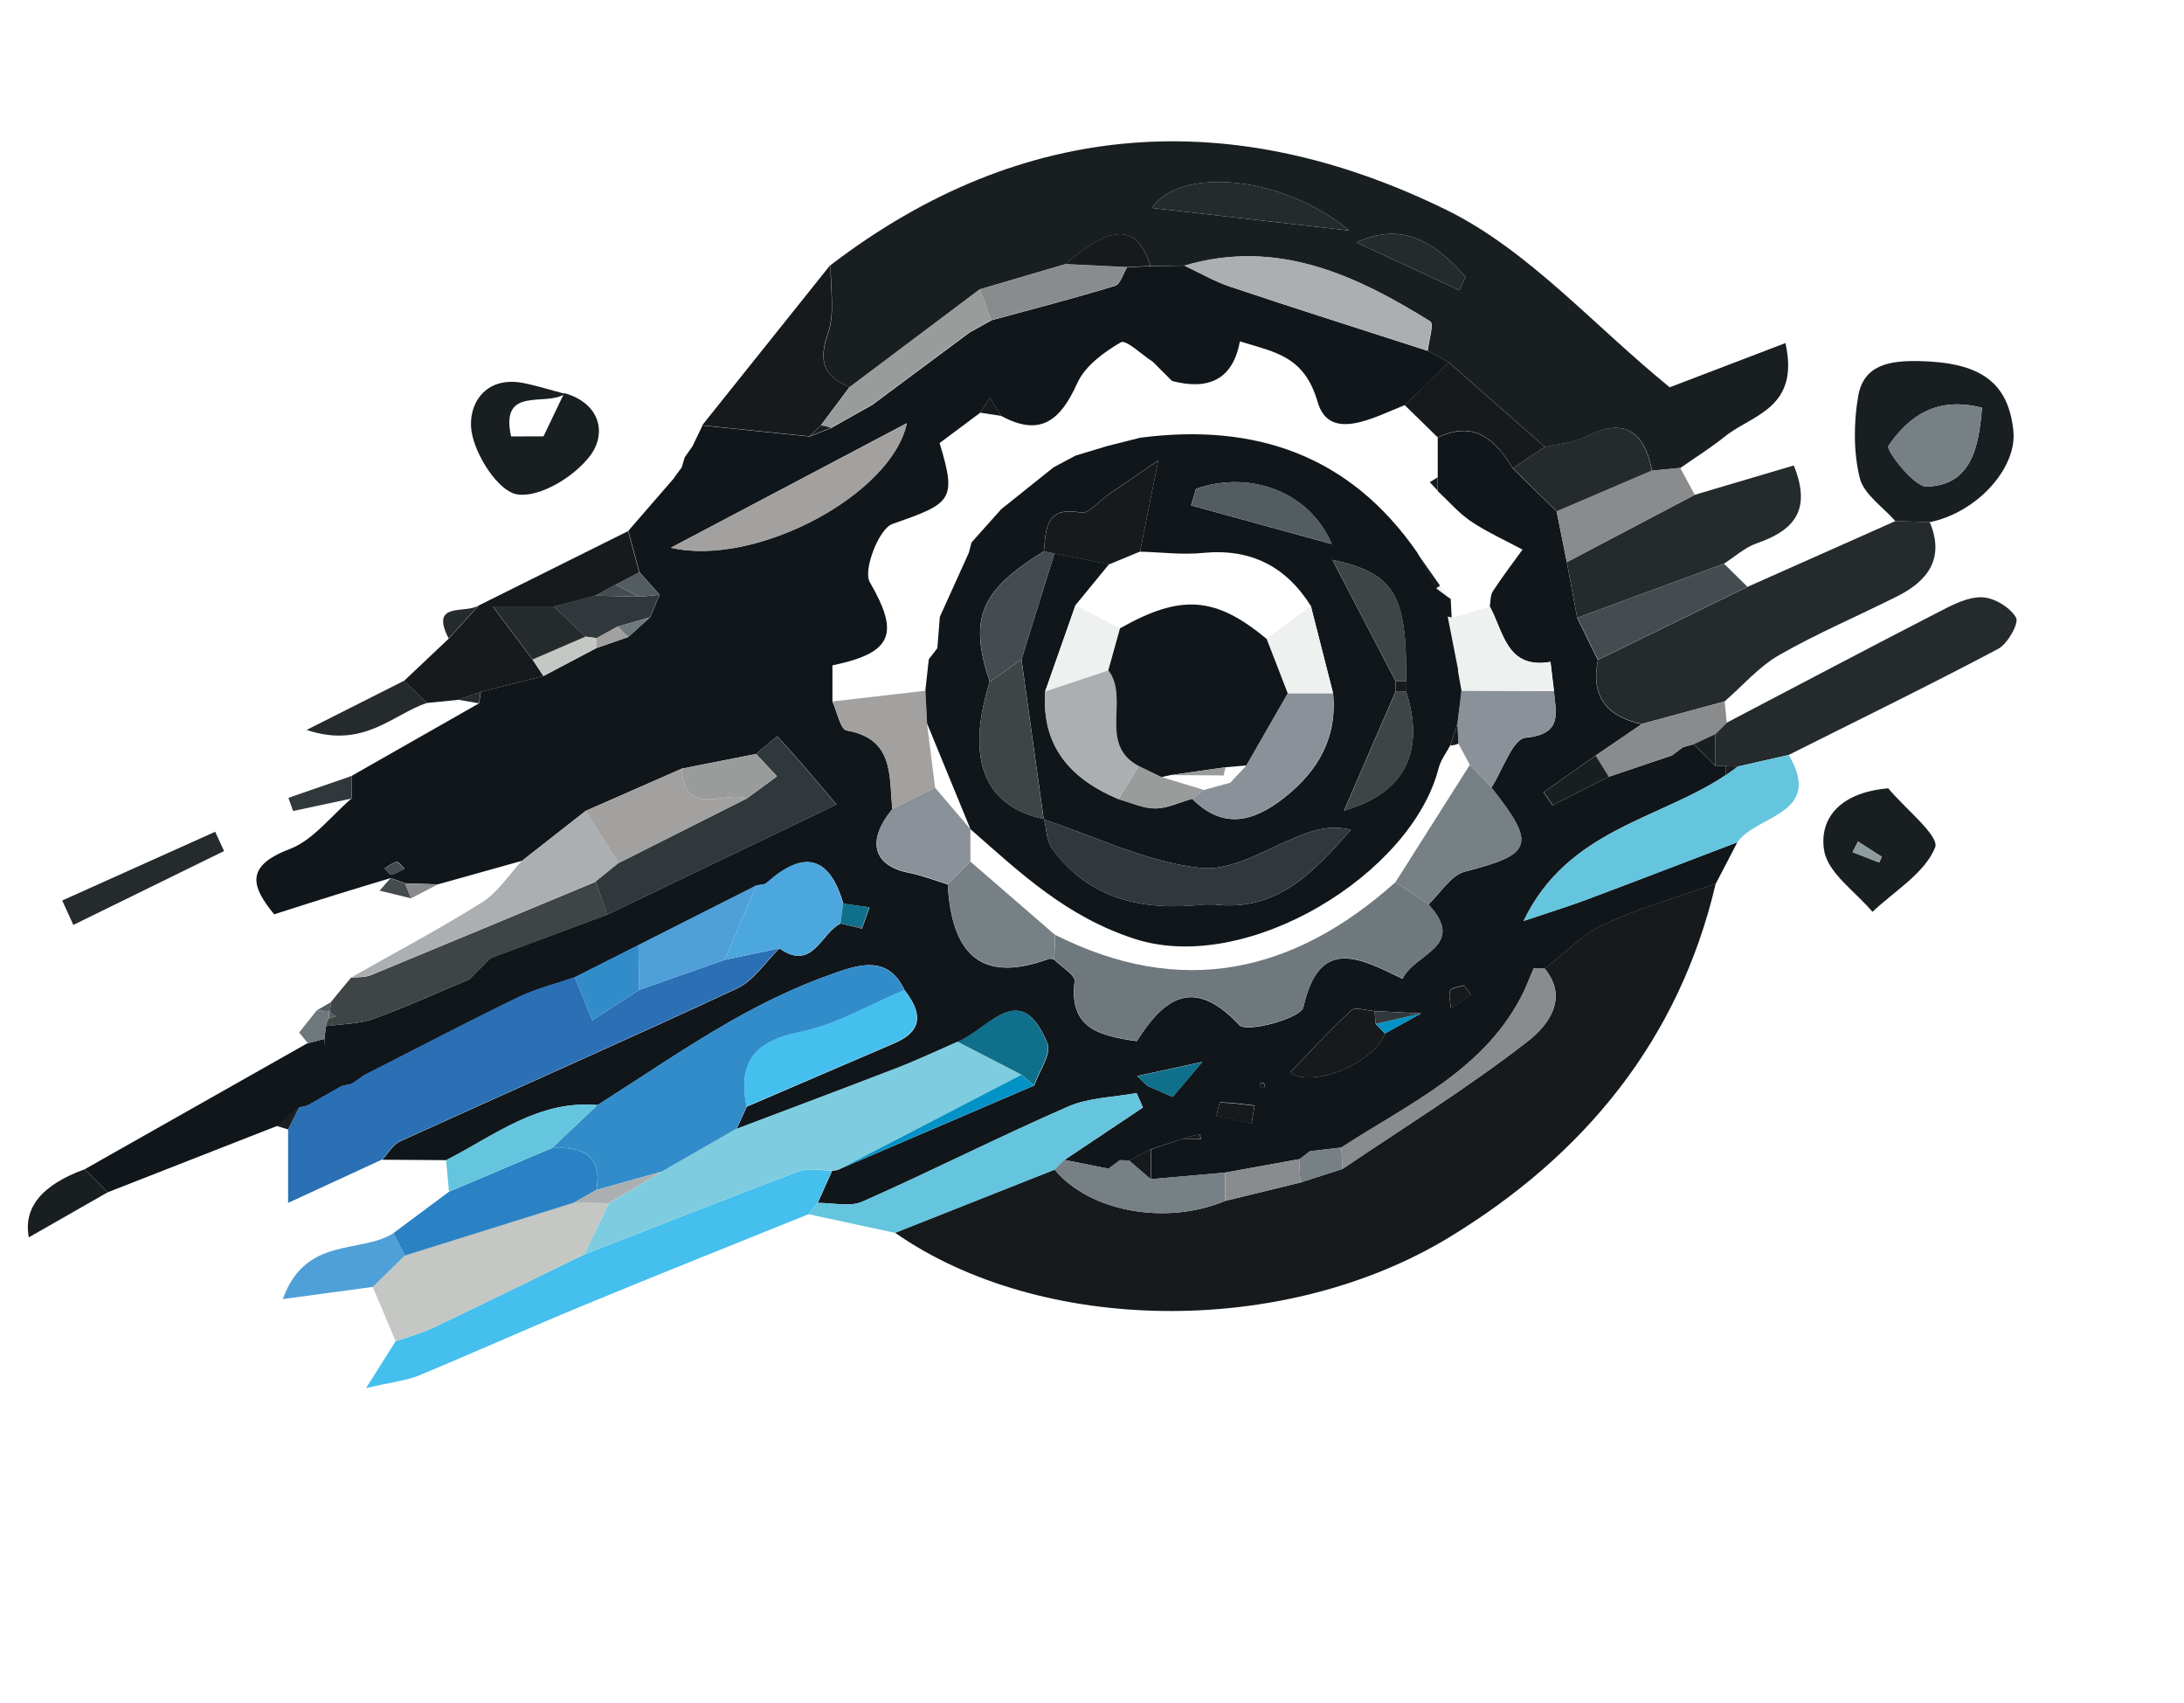 <?xml version="1.0" encoding="UTF-8"?>
<svg id="Capa_1" data-name="Capa 1" xmlns="http://www.w3.org/2000/svg" xmlns:xlink="http://www.w3.org/1999/xlink" viewBox="0 0 204.01 159.01">
  <defs>
    <style>
      .cls-1 {
        fill: #6e787d;
      }

      .cls-2 {
        fill: #7eccdf;
      }

      .cls-3 {
        fill: #191f21;
      }

      .cls-4 {
        fill: #31383b;
      }

      .cls-5 {
        fill: #45bfed;
      }

      .cls-6 {
        fill: #4f9fd8;
      }

      .cls-7 {
        fill: #9a9c9c;
      }

      .cls-8 {
        fill: #c4c7c3;
      }

      .cls-9 {
        fill: #0392c6;
      }

      .cls-10 {
        fill: #65c4de;
      }

      .cls-11 {
        fill: #106f8a;
      }

      .cls-12 {
        fill: #eff1f1;
      }

      .cls-13 {
        fill: #778085;
      }

      .cls-14 {
        fill: #2b6fb5;
      }

      .cls-15 {
        fill: #8e9ca0;
      }

      .cls-16 {
        fill: #4ca7de;
      }

      .cls-17 {
        fill: #328cca;
      }

      .cls-18 {
        fill: #abafb1;
      }

      .cls-19 {
        fill: #454c50;
      }

      .cls-20 {
        fill: #a2a1a0;
      }

      .cls-21 {
        fill: #10161a;
      }

      .cls-22 {
        clip-path: url(#clippath);
      }

      .cls-23 {
        clip-rule: evenodd;
        fill: none;
      }

      .cls-24 {
        fill: #8a8b8c;
      }

      .cls-25 {
        fill: #535c61;
      }

      .cls-26 {
        fill: #161a1d;
      }

      .cls-27 {
        fill: #3f4445;
      }

      .cls-28 {
        fill: #8a9198;
      }

      .cls-29 {
        fill: #252a2c;
      }

      .cls-30 {
        fill: #2a82c4;
      }
    </style>
    <clipPath id="clippath">
      <polygon class="cls-23" points="0 0 204.01 0 204.01 159.01 0 159.01 0 0 0 0"/>
    </clipPath>
  </defs>
  <g class="cls-22">
    <g>
      <path class="cls-21" d="m25.87,105.16c-5.27,2.06-10.54,4.12-15.81,6.19-.72-.72-1.43-1.44-2.15-2.15,6.92-3.92,13.85-7.83,20.77-11.75.53-.14,1.07-.28,1.6-.42.03.23.05.46.08.69-.02-.24-.03-.47-.05-.71.04-.39.08-.78.13-1.17,1.5-.22,3.08-.2,4.47-.7,3.03-1.09,5.97-2.44,8.95-3.69.64-.65,1.29-1.31,1.93-1.96,3.64-1.36,7.28-2.71,10.92-4.07,7.29-3.5,14.58-7,21.43-10.29-2.23-2.63-3.83-4.55-5.53-6.36-.03-.04-1.29,1.07-1.97,1.64-2.31.46-4.63.91-6.94,1.37-2.99,1.31-5.98,2.63-8.97,3.94-1.99,1.56-3.97,3.11-5.96,4.67-2.62.73-5.24,1.47-7.86,2.2-1.02-.03-2.04-.07-3.06-.1-.45-.16-.9-.33-1.34-.49-1.61.49-3.23.97-4.84,1.47-1.96.61-3.91,1.23-6.06,1.92-2.11-2.58-2.77-4.49,1.44-6.09,2.21-.84,3.88-3.1,5.79-4.73,0-.7,0-1.4-.01-2.1,3.98-2.26,7.96-4.53,11.93-6.79.05-.36.1-.71.15-1.07,1.96-.49,3.92-.98,5.87-1.48,1.65-.87,3.29-1.74,4.94-2.61.99-.34,1.98-.69,2.97-1.03.68-.62,1.36-1.23,2.04-1.85.3-.7.6-1.39.89-2.09-.63-.71-1.26-1.42-1.89-2.12-.35-1.28-.7-2.57-1.04-3.85,1.41-1.63,2.82-3.26,4.23-4.88.25-.35.5-.7.76-1.04.09-.32.19-.63.28-.95.24-.34.48-.68.72-1.02.31-.65.63-1.3.94-1.95,3.34.34,6.68.68,10.02,1.03.67-.27,1.34-.53,2.01-.8,1.28-.72,2.56-1.44,3.84-2.16.37-.28.74-.56,1.11-.83,2.32-1.72,4.64-3.44,6.96-5.17.33-.25.66-.5,1-.75.69-.38,1.38-.76,2.07-1.15,3.85-1.05,7.71-2.05,11.52-3.21.51-.15.76-1.14,1.13-1.74.74-.03,1.49-.07,2.23-.1,1.04-.02,2.09-.03,3.13-.05,1.43.67,2.82,1.48,4.31,1.98,6.12,2.05,12.28,4,18.42,5.98.66.36,1.32.72,1.98,1.08-1.37,1.33-2.74,2.66-4.12,3.98-2.85,1.13-7.04,3.5-8.14-.27-1.26-4.34-3.98-4.65-7.27-5.68-.66,3.62-2.99,4.58-6.34,3.7l-1.79-1.79c-1.02-.65-2.5-2.1-2.99-1.82-1.59.92-3.35,2.22-4.07,3.81-1.55,3.44-3.41,5.08-7.11,3.06-.35-.56-.7-1.12-1.05-1.68-.3.46-.61.92-.91,1.39-1.26.94-2.52,1.89-3.79,2.83,1.61,5.33,1.16,5.62-4.4,7.55-1.27.44-2.77,4.32-2.12,5.44,2.76,4.77,2.2,6.59-3.49,7.77v3.38c.43.94.74,2.6,1.32,2.7,4.48.78,3.95,4.28,4.28,7.34-2.45,2.97-1.82,5.3,1.55,5.96,1.23.24,2.41.71,3.62,1.08.35,6.12,2.78,9.41,9.46,6.95.14-.05.32.04.48.07.67.68,1.98,1.43,1.91,2.02-.55,4.46,2.37,5.09,5.81,5.6,2.57-4.07,5.32-6.04,9.57-1.51.71.76,5.76-.63,5.99-1.66,1.49-6.66,5.26-4.6,9.27-2.65,1.07-2.39,6.06-3,2.41-6.95,1.13-1.06,2.11-2.74,3.42-3.07,6.32-1.62,6.68-2.49,2.46-7.84,1.06-1.63,1.99-4.55,3.19-4.66,3.48-.33,2.84-2.27,2.65-4.34-.11-.91-.22-1.82-.33-2.74-4.1.7-4.37-2.79-5.66-5.16.09-.49.04-1.06.29-1.44.87-1.33,1.84-2.6,2.77-3.89-1.61-.87-3.29-1.62-4.8-2.63-1.16-.78-2.09-1.88-3.12-2.84,0-.42,0-.83,0-1.25,0-1.25,0-2.49,0-3.74,3.4-1.63,5.39.18,7.01,2.88,1.37,1.34,2.74,2.68,4.1,4.02.32,1.58.63,3.17.95,4.75.32,1.73.65,3.47.97,5.2.64,1.31,1.29,2.62,1.93,3.93-.69,3.4.83,5.29,4.1,5.98-1.44.98-2.88,1.96-4.32,2.94-1.62,1.14-3.23,2.28-4.85,3.42.28.41.56.82.83,1.22,1.75-.89,3.49-1.77,5.24-2.66,1.97-.67,3.94-1.33,5.92-2,.34-.25.68-.51,1.02-.76.34-.1.67-.19,1.01-.29.68.68,1.35,1.36,2.03,2.03.33,0,.65,0,.98.02,0,.28,0,.55,0,.83-6.24,4.18-14.78,5.06-18.9,13.63,2.34-.79,4.12-1.33,5.85-1.98,4.72-1.77,9.41-3.58,14.12-5.37-.67,1.29-1.34,2.57-2.01,3.86-3.5,1.25-7.11,2.27-10.47,3.83-2.04.94-3.69,2.72-5.51,4.12-.34-.01-.69-.02-1.03-.03-.28.68-.57,1.35-.85,2.03-3.53,7.42-10.76,10.55-17.1,14.7-.98.12-1.97.23-2.95.35-.34.26-.69.53-1.03.79,0,0,.03-.05.03-.05-2.3.42-4.59.84-6.89,1.25-2.32.21-4.65.41-6.97.62,0-.93,0-1.85,0-2.78.99-.33,1.99-.66,2.98-1,.57,0,1.13.01,1.7.02-.04-.16-.12-.45-.13-.45-.53.12-1.06.27-1.58.42-1,.33-1.99.66-2.99.99-.67.35-1.34.71-2.01,1.06-.29-.02-.58-.03-.87-.03-.35.26-.71.53-1.06.79-1.37-.27-2.74-.55-4.11-.82,2.44-1.63,4.89-3.26,7.33-4.9-.2-.45-.4-.9-.6-1.35-2.14.4-4.45.42-6.4,1.27-6.46,2.82-12.76,6.02-19.2,8.87-1.18.52-2.77.11-4.18.12.45-1,.9-2.01,1.35-3.01.3,0,.57-.06.83-.21,6.01-2.58,12.03-5.16,18.04-7.74.45-1.32,1.64-2.94,1.24-3.92-2.52-6.2-5.53-1.28-8.38-.16-1.88.82-3.74,1.7-5.65,2.44-4.99,1.93-10.01,3.8-15.01,5.7.32-.69.63-1.39.95-2.08,4.6-1.98,9.2-3.95,13.8-5.93,2.77-1.19,2.52-2.94.94-4.95-1.56-3.38-4.4-2.35-6.7-1.54-3.33,1.16-6.56,2.73-9.63,4.48-4.22,2.42-8.24,5.18-12.35,7.79-5.51-.5-9.62,2.85-14.12,5.14-2-.01-4-.03-6-.04.56-.59,1-1.41,1.69-1.72,10.48-4.77,21.02-9.4,31.46-14.27,1.56-.73,2.65-2.47,3.96-3.74,3.12,2.18,3.86-1.43,5.72-2.33.45.1.89.21,1.34.31l.65.18c.23-.67.46-1.33.7-2-.81-.11-1.63-.23-2.44-.34-1.33-4.58-3.77-4.97-7.17-1.93-.21.18-.61.15-.92.22-3.67,1.86-7.34,3.71-11.01,5.57-1.98,1-3.97,2-5.95,3-1.8.63-3.67,1.09-5.37,1.91-4.82,2.34-9.57,4.83-14.34,7.26-.37.26-.75.53-1.12.79-.33.07-.65.14-.98.22-1.01.58-2.02,1.16-3.03,1.73-.28.13-.58.21-.89.23-.69.59-1.39,1.18-2.08,1.77Zm106.88-10.52c-1.45-.07-2.9-.15-4.35-.22-.74-.04-1.79-.42-2.17-.07-2.01,1.85-3.85,3.87-5.72,5.81,2.01,1.45,7.71-.72,8.87-3.65,1.12-.62,2.25-1.25,3.37-1.87Zm-25.57,6.77c.79.34,1.57.69,2.36,1.03.67-.79,1.34-1.58,2.77-3.27-3.01.65-4.55.99-6.09,1.32.32.31.63.62.95.92Zm-22.47-61.89c-8.09,4.27-15.06,7.95-22.04,11.63,7.88,1.83,20.61-4.92,22.04-11.63Zm32.2,65.42c.1-.57.19-1.13.29-1.7-1.07-.12-2.14-.28-3.21-.3-.11,0-.24.84-.36,1.29l3.29.7Zm20.48-12.08c-.21-.28-.42-.56-.64-.84-.45.15-1.19.2-1.29.48-.18.49.04,1.12.08,1.7.61-.45,1.23-.9,1.84-1.34Zm-19.21,8.66c-.04-.14-.05-.31-.14-.41-.03-.04-.23.06-.36.09.04.14.06.31.14.41.03.04.23-.06.36-.09Zm-80.39-20.39c-.31-.28-.57-.68-.74-.64-.4.09-.75.38-1.12.6.2.21.44.62.6.59.42-.07.81-.34,1.27-.55Z"/>
      <path class="cls-3" d="m110.61,24.8c-1.04.02-2.09.03-3.13.05-1.27-3.9-3.57-3.96-7.95-.18-2.67.78-5.33,1.57-8,2.35-4.05,3.04-8.1,6.08-12.15,9.13-2.43-.97-2.95-2.39-2.03-5.01.67-1.92.21-4.24.25-6.39,18.1-13.84,37.74-14.86,57.56-5.12,7.62,3.75,13.66,10.72,20.81,16.54,2.76-1.05,6.65-2.54,10.81-4.13,1.37,6.11-3.12,6.69-5.65,8.72-1.32,1.06-2.77,1.97-4.16,2.94-.88.09-1.77.17-2.65.26-.73-3.75-2.63-5.02-6.27-3.14-1.11.57-2.48.63-3.73.93-2.99-2.63-5.98-5.26-8.97-7.89-.66-.36-1.32-.72-1.98-1.08.1-.95.6-2.54.24-2.76-7.03-4.37-14.35-7.75-22.97-5.2Zm15.43-3.27c-6.4-5.27-15.89-5.91-18.43-2.11,6.32.72,12.37,1.42,18.43,2.11Zm10.29,5.59c.19-.42.38-.83.57-1.25-3.26-3.78-6.37-5-10.2-3.23,3.6,1.67,6.61,3.07,9.63,4.47Z"/>
      <path class="cls-26" d="m144.29,90.46c1.82-1.4,3.47-3.18,5.51-4.12,3.36-1.56,6.97-2.58,10.47-3.83-3.43,14.67-12.35,25.42-24.89,33.04-15.56,9.45-38.21,9.05-51.77-.42,4.97-1.97,9.94-3.93,14.9-5.9,3.28,3.94,10.41,5.24,15.94,2.92,2.34-.57,4.67-1.14,7.01-1.71l3.94-1.27c5.82-3.94,11.82-7.64,17.34-11.95,1.63-1.27,3.94-3.86,1.55-6.76Z"/>
      <path class="cls-14" d="m33.98,100.42c4.78-2.43,9.52-4.92,14.34-7.26,1.7-.83,3.58-1.29,5.37-1.91.55,1.35,1.09,2.7,1.64,4.04,1.46-.95,2.92-1.89,4.38-2.84,2.66-.94,5.33-1.87,7.99-2.81,1.69-.36,3.39-.71,5.08-1.07-1.31,1.27-2.4,3.01-3.96,3.74-10.44,4.86-20.98,9.5-31.46,14.27-.68.31-1.13,1.14-1.69,1.72-2.61,1.2-5.22,2.41-8.76,4.04,0-3.11,0-4.99,0-6.86.35-.7.69-1.4,1.04-2.09.31-.02.61-.1.89-.23,1.01-.58,2.02-1.16,3.03-1.73.33-.07.65-.14.98-.22.37-.26.75-.53,1.12-.79Z"/>
      <path class="cls-29" d="m153.37,67.61c-3.27-.69-4.79-2.58-4.1-5.98,4.65-2.27,9.31-4.55,13.96-6.82,4.6-2.05,9.21-4.1,13.81-6.14l3.22.09c1.4,3.33-.11,5.45-2.98,6.9-3.69,1.86-7.51,3.47-11.09,5.52-1.9,1.09-3.41,2.87-5.1,4.33-2.58.7-5.15,1.4-7.73,2.1Z"/>
      <path class="cls-5" d="m77.72,109.32c-.45,1-.9,2.01-1.35,3.01-.28.35-.55.71-.83,1.06-7.03,2.84-14.07,5.64-21.08,8.54-5.13,2.12-10.2,4.4-15.33,6.53-1.14.47-2.42.59-4.94,1.18,1.37-2.16,2.07-3.27,2.76-4.37,1.2-.43,2.44-.76,3.58-1.3,4.7-2.24,9.36-4.54,14.04-6.81,6.7-2.61,13.39-5.26,20.12-7.79.89-.33,2.01-.04,3.02-.04Z"/>
      <path class="cls-29" d="m161.22,71.55c-.33-.01-.65-.02-.98-.02,0-.99-.02-1.98-.02-2.97.36-.36.72-.72,1.08-1.07,6.61-3.46,13.21-6.95,19.84-10.36,1.26-.65,2.69-1.4,4.01-1.35,1.13.04,2.61.93,3.17,1.9.3.51-.78,2.45-1.67,2.92-6.46,3.42-13.04,6.63-19.58,9.91-1.59.36-3.18.72-4.77,1.08-.37-.01-.73-.02-1.1-.04Z"/>
      <path class="cls-29" d="m147.33,57.7c-.32-1.73-.65-3.47-.97-5.2,3.98-2.1,7.97-4.19,11.95-6.29,3.09-.92,6.19-1.84,9.25-2.74,1.75,4.31-.14,6.12-3.48,7.28-1.1.38-2.03,1.25-3.04,1.89-4.57,1.69-9.14,3.37-13.71,5.06Z"/>
      <path class="cls-3" d="m180.27,48.76c-1.07-.03-2.15-.06-3.22-.09-1.16-1.33-2.96-2.51-3.33-4.04-.59-2.42-.57-5.13-.15-7.6.49-2.95,2.92-3.36,5.64-3.31,5.73.11,8.37,1.92,8.86,6.49.37,3.51-3.41,7.66-7.79,8.55Zm4.87-10.68c-4.24-1.09-6.86.8-8.74,3.57-.25.36,2.39,3.85,3.6,3.8,4.05-.16,4.84-3.49,5.14-7.37Z"/>
      <path class="cls-10" d="m162.32,71.59c1.59-.36,3.18-.72,4.77-1.08,3.27,5.57-2.98,5.56-4.8,8.15-4.71,1.8-9.4,3.61-14.12,5.37-1.73.65-3.51,1.19-5.85,1.98,4.12-8.56,12.66-9.45,18.9-13.63.37-.26.73-.53,1.1-.79Z"/>
      <path class="cls-8" d="m54.58,117.15c-4.68,2.28-9.34,4.58-14.04,6.81-1.14.54-2.38.87-3.58,1.3-.72-1.7-1.43-3.39-2.15-5.09,1-.98,2-1.95,3-2.93,5.28-1.65,10.57-3.31,15.85-4.96,1.07.03,2.14.05,3.22.08-.77,1.59-1.53,3.19-2.3,4.78Z"/>
      <path class="cls-26" d="m77.58,24.74c-.04,2.14.43,4.46-.25,6.39-.91,2.61-.39,4.04,2.03,5.01-.9,1.2-1.79,2.39-2.69,3.59-.35.34-.71.68-1.06,1.02-3.34-.34-6.68-.68-10.02-1.03,3.99-4.99,7.98-9.99,11.98-14.98Z"/>
      <path class="cls-10" d="m75.54,113.4c.28-.35.55-.71.83-1.06,1.4-.02,3,.4,4.18-.12,6.45-2.85,12.74-6.05,19.2-8.87,1.95-.85,4.26-.87,6.4-1.27.2.45.4.9.6,1.35-2.44,1.63-4.89,3.26-7.33,4.9-.3.3-.6.6-.9.91-4.97,1.97-9.94,3.94-14.9,5.9-2.69-.58-5.39-1.16-8.08-1.74Z"/>
      <path class="cls-26" d="m50.77,63.14c-1.96.49-3.92.98-5.88,1.48-.71.25-1.41.49-2.11.74-.96.1-1.92.19-2.88.29-.72-.69-1.44-1.37-2.16-2.06,1.39-1.31,2.78-2.63,4.17-3.94.94-1.04,1.88-2.07,2.82-3.11,4.65-2.31,9.3-4.63,13.94-6.94.35,1.28.7,2.57,1.04,3.86-.74.39-1.49.77-2.23,1.16-.64.34-1.28.69-1.91,1.03-1.28.34-2.56.67-3.84,1.01-1.54,0-3.09,0-5.69,0,1.81,2.42,2.76,3.68,3.71,4.95.34.52.68,1.03,1.02,1.55Z"/>
      <path class="cls-27" d="m43.86,91.45c-2.98,1.25-5.92,2.6-8.95,3.69-1.39.5-2.97.48-4.47.71.04-.26.13-.51.26-.74.22-.07.43-.14.65-.2-.19-.14-.38-.28-.57-.41l.02-.05c.06-.27.08-.55.08-.83.63-.77,1.26-1.54,1.9-2.3.63-.08,1.31-.02,1.87-.25,7.01-2.89,14.01-5.82,21.01-8.73.35,1.03.7,2.07,1.05,3.1-3.64,1.36-7.28,2.71-10.92,4.07-.64.65-1.29,1.31-1.93,1.96Z"/>
      <path class="cls-30" d="m53.66,112.3c-5.28,1.65-10.57,3.31-15.85,4.96-.36-.7-.71-1.39-1.07-2.09,1.73-1.29,3.47-2.58,5.2-3.87,3.2-1.36,6.41-2.72,9.61-4.08,2.74-.13,4.74.53,4.16,3.91-.69.39-1.37.78-2.06,1.17Z"/>
      <path class="cls-3" d="m176.38,73.62c1.57,1.89,4.82,4.46,4.38,5.53-.97,2.4-3.79,4.06-5.85,6.01-1.59-1.89-4.15-3.61-4.51-5.71-.47-2.69,1.11-5.4,5.98-5.83Zm-2.82,4.97l-.51.99c.83.32,1.66.64,2.49.97.08-.18.16-.35.24-.53-.74-.48-1.48-.95-2.22-1.43Z"/>
      <path class="cls-3" d="m52.71,36.71c3.38.95,4,3.8,2.38,5.9-1.48,1.93-4.69,3.89-6.78,3.56-1.77-.28-3.94-3.67-4.27-5.93-.35-2.4,1.22-5.17,4.84-4.47,1.32.26,2.6.67,3.9,1.01-1.75,1.23-6.1-.81-5.04,3.98,1.01,0,2.02,0,3.03-.01.65-1.35,1.29-2.7,1.94-4.05Z"/>
      <path class="cls-18" d="m55.65,82.32c-7,2.92-13.99,5.85-21.01,8.73-.56.23-1.24.17-1.87.25,4.1-2.32,8.28-4.53,12.27-7.04,1.47-.92,2.49-2.56,3.71-3.87,1.99-1.56,3.97-3.11,5.96-4.67,1.02,1.62,2.05,3.25,3.07,4.87-.71.57-1.42,1.15-2.13,1.72Z"/>
      <path class="cls-19" d="m147.33,57.7c4.57-1.69,9.14-3.37,13.71-5.06.73.72,1.46,1.44,2.19,2.16-4.65,2.27-9.31,4.55-13.96,6.82-.64-1.31-1.29-2.62-1.93-3.93Z"/>
      <path class="cls-24" d="m158.31,46.21c-3.98,2.1-7.97,4.19-11.95,6.29-.32-1.58-.63-3.17-.95-4.75,2.96-1.27,5.92-2.53,8.89-3.8.88-.09,1.77-.17,2.65-.26.45.84.91,1.68,1.36,2.52Z"/>
      <path class="cls-10" d="m51.55,107.21c-3.2,1.36-6.41,2.72-9.61,4.08-.09-.98-.18-1.97-.27-2.95,4.49-2.29,8.6-5.64,14.12-5.14-1.41,1.34-2.82,2.67-4.24,4.01Z"/>
      <path class="cls-6" d="m36.74,115.17c.36.7.71,1.39,1.07,2.09-1,.98-2,1.95-3,2.93-2.56.34-5.12.69-8.39,1.13,2.12-5.9,7.2-4.19,10.32-6.14Z"/>
      <path class="cls-24" d="m161.3,67.49c-.36.36-.72.72-1.08,1.07-.67.31-1.34.63-2,.94-.34.1-.67.19-1,.28-.34.25-.68.51-1.02.76-1.97.67-3.94,1.33-5.92,2-.41-.66-.82-1.33-1.23-1.99,1.44-.98,2.88-1.96,4.32-2.94,2.58-.7,5.15-1.4,7.73-2.1.07.66.14,1.32.2,1.98Z"/>
      <path class="cls-29" d="m5.81,84.1c4.76-2.14,9.53-4.28,14.29-6.42.28.6.55,1.2.83,1.8-4.69,2.3-9.38,4.6-14.08,6.9-.35-.76-.69-1.52-1.04-2.28Z"/>
      <path class="cls-29" d="m37.74,63.58c.72.69,1.44,1.37,2.16,2.06-3.22,1.07-5.91,4.32-11.26,2.53,3.79-1.91,6.45-3.25,9.1-4.59Z"/>
      <path class="cls-3" d="m7.91,109.2c.72.72,1.43,1.44,2.15,2.15-2.42,1.39-4.85,2.77-7.37,4.21q-.78-4.18,5.22-6.36Z"/>
      <path class="cls-4" d="m32.81,72.48c0,.7,0,1.4.01,2.1-1.81.39-3.62.78-5.44,1.16-.15-.41-.3-.82-.44-1.23,1.96-.68,3.91-1.35,5.87-2.03Z"/>
      <path class="cls-29" d="m44.73,56.52c-.94,1.04-1.88,2.07-2.82,3.11-1.83-3.54,1.69-2.25,2.82-3.11Z"/>
      <path class="cls-1" d="m30.7,95.11c-.13.23-.22.48-.26.74-.05.38-.09.77-.13,1.16,0,0-.03.02-.03.02-.53.14-1.07.28-1.6.42,0,0,.12.02.12.02-.29-.35-.57-.69-.86-1.04.55-.69,1.11-1.39,1.66-2.08.4.03.8.06,1.19.09,0,0-.02.05-.02.05-.03.2-.06.41-.09.62Z"/>
      <path class="cls-3" d="m27.95,103.39c-.35.7-.69,1.4-1.04,2.09-.35-.11-.69-.21-1.04-.32.69-.59,1.39-1.18,2.08-1.77Z"/>
      <path class="cls-29" d="m42.78,65.35c.7-.25,1.41-.49,2.11-.74-.05.36-.1.71-.15,1.07-.65-.11-1.31-.22-1.96-.33Z"/>
      <path class="cls-19" d="m36.49,82.01c.45.16.9.33,1.34.49.19.47.39.93.58,1.4-.98-.24-1.96-.48-2.95-.72.34-.39.68-.78,1.02-1.17Z"/>
      <path class="cls-24" d="m38.41,83.9c-.19-.47-.39-.93-.58-1.4,1.02.03,2.04.07,3.06.1-.83.43-1.66.86-2.48,1.29Z"/>
      <path class="cls-27" d="m27.95,96.43c.29.35.57.69.86,1.04-.29-.35-.57-.69-.86-1.04Z"/>
      <path class="cls-26" d="m64.67,41.68c-.24.34-.48.68-.72,1.02.24-.34.48-.68.72-1.02Z"/>
      <path class="cls-25" d="m30.8,94.44c-.4-.03-.8-.06-1.19-.09.42-.25.85-.49,1.27-.74,0,.28-.02.56-.08.83Z"/>
      <path class="cls-26" d="m63.67,43.66c-.25.35-.5.7-.76,1.04.25-.35.5-.7.76-1.04Z"/>
      <path class="cls-2" d="m54.58,117.15c.77-1.59,1.53-3.19,2.3-4.78,1.64-.98,3.29-1.97,4.94-2.95,2.32-1.33,4.65-2.67,6.97-4,5.01-1.9,10.02-3.77,15.01-5.7,1.91-.74,3.77-1.62,5.65-2.44,1.99,1.03,3.98,2.06,5.97,3.08-5.62,2.92-11.24,5.83-16.86,8.75-.26.14-.54.21-.83.21-1.01,0-2.13-.3-3.02.04-6.73,2.53-13.42,5.18-20.12,7.79Z"/>
      <path class="cls-17" d="m68.78,105.42c-2.32,1.33-4.65,2.67-6.97,4-2.03.57-4.06,1.14-6.09,1.71.57-3.38-1.42-4.05-4.16-3.91,1.41-1.34,2.82-2.67,4.24-4.01,4.11-2.61,8.13-5.37,12.35-7.79,3.06-1.76,6.3-3.32,9.63-4.48,2.3-.8,5.15-1.83,6.7,1.54-3.26,1.35-6.42,3.25-9.82,3.93-4.27.85-5.72,2.9-4.92,6.95-.32.69-.63,1.39-.95,2.08Z"/>
      <path class="cls-1" d="m133.44,84.45c3.65,3.95-1.34,4.57-2.41,6.95-4.01-1.95-7.78-4.01-9.27,2.65-.23,1.03-5.28,2.41-5.99,1.66-4.25-4.53-7-2.56-9.57,1.51-3.44-.5-6.36-1.14-5.81-5.6.07-.59-1.24-1.34-1.91-2.02.03-.76.06-1.53.09-2.29,11.77,5.92,22.26,3.6,31.78-4.92,1.03.69,2.06,1.37,3.09,2.06Z"/>
      <path class="cls-4" d="m55.65,82.32c.71-.57,1.42-1.15,2.13-1.72,3.99-2.01,7.99-4.02,11.98-6.03.94-.69,1.88-1.38,2.82-2.07-.65-.69-1.3-1.39-1.95-2.08.68-.57,1.94-1.68,1.97-1.64,1.7,1.81,3.3,3.73,5.53,6.36-6.85,3.29-14.14,6.79-21.43,10.29-.35-1.03-.7-2.07-1.05-3.1Z"/>
      <path class="cls-20" d="m84.71,39.53c-1.43,6.72-14.15,13.46-22.04,11.63,6.97-3.68,13.95-7.36,22.04-11.63Z"/>
      <path class="cls-5" d="m69.73,103.34c-.8-4.04.65-6.09,4.92-6.95,3.4-.68,6.56-2.57,9.82-3.93,1.58,2.01,1.83,3.76-.94,4.95-4.6,1.97-9.2,3.95-13.8,5.93Z"/>
      <path class="cls-13" d="m133.44,84.45c-1.03-.69-2.06-1.37-3.09-2.06,2.32-3.65,4.64-7.31,6.95-10.96.68.7,1.35,1.41,2.03,2.11,4.21,5.35,3.86,6.22-2.46,7.84-1.32.34-2.29,2.01-3.42,3.07Z"/>
      <path class="cls-18" d="m110.61,24.8c8.62-2.55,15.94.83,22.97,5.2.36.22-.14,1.81-.24,2.76-6.14-1.99-12.3-3.94-18.42-5.98-1.49-.5-2.88-1.31-4.31-1.98Z"/>
      <path class="cls-24" d="m144.29,90.46c2.39,2.9.08,5.48-1.55,6.76-5.52,4.32-11.52,8.02-17.34,11.95-.03-.67-.07-1.35-.1-2.02,6.35-4.15,13.57-7.28,17.1-14.7.28-.68.57-1.35.85-2.03.34.01.69.02,1.03.03Z"/>
      <path class="cls-16" d="m72.78,88.57c-1.69.36-3.39.71-5.08,1.07.99-2.32,1.97-4.64,2.96-6.96.31-.07.71-.04.92-.22,3.4-3.04,5.84-2.65,7.17,1.93-.08.62-.16,1.23-.24,1.85-1.86.9-2.61,4.51-5.72,2.33Z"/>
      <path class="cls-20" d="m69.76,74.57c-3.99,2.01-7.99,4.02-11.98,6.03-1.02-1.62-2.05-3.25-3.07-4.87,2.99-1.31,5.98-2.63,8.97-3.94.31,4.68,3.98,2.01,6.08,2.78Z"/>
      <path class="cls-29" d="m154.3,43.95c-2.96,1.27-5.92,2.53-8.89,3.8-1.37-1.34-2.74-2.68-4.1-4.02,1-.66,1.99-1.33,2.99-1.99,1.25-.3,2.62-.36,3.73-.93,3.64-1.87,5.54-.6,6.27,3.14Z"/>
      <path class="cls-13" d="m98.56,87.31c-.03.76-.06,1.53-.09,2.29-.16-.02-.35-.12-.48-.07-6.68,2.46-9.11-.83-9.46-6.95.7-.71,1.41-1.42,2.11-2.12,2.64,2.28,5.28,4.57,7.91,6.85Z"/>
      <path class="cls-6" d="m70.66,82.68c-.99,2.32-1.97,4.64-2.96,6.96-2.66.94-5.33,1.88-7.99,2.81-.02-1.4-.05-2.8-.07-4.2,3.67-1.86,7.34-3.71,11.01-5.57Z"/>
      <path class="cls-20" d="m77.76,65.51c2.89-.33,5.78-.67,8.68-1,.05,1.03.11,2.06.16,3.09.25,1.99.5,3.99.75,5.98-1.33.66-2.66,1.32-3.98,1.98-.34-3.06.2-6.56-4.28-7.34-.58-.1-.89-1.76-1.32-2.7Z"/>
      <path class="cls-7" d="m76.68,39.73c.9-1.2,1.79-2.39,2.69-3.59,4.05-3.04,8.1-6.08,12.16-9.13.36.96.72,1.92,1.07,2.88-.69.38-1.38.76-2.07,1.15-.33.25-.66.5-1,.75-2.32,1.72-4.64,3.44-6.96,5.17-.37.28-.74.56-1.11.83-1.28.72-2.56,1.44-3.84,2.16-.31-.1-.63-.18-.95-.22Z"/>
      <path class="cls-28" d="m139.33,73.54c-.68-.7-1.35-1.41-2.03-2.11-.36-.66-.71-1.32-1.07-1.98-.03-.62-.06-1.25-.09-1.87.13-1.03.25-2.06.38-3.08,2.88.01,5.76.03,8.64.04.19,2.07.83,4.02-2.65,4.34-1.2.11-2.13,3.03-3.19,4.66Z"/>
      <path class="cls-13" d="m98.52,109.23c.3-.3.6-.6.9-.91,1.37.27,2.74.55,4.11.82.35-.26.71-.53,1.06-.79.29,0,.58,0,.87.03.67.58,1.35,1.16,2.02,1.74,2.32-.21,4.65-.41,6.97-.62,0,.88,0,1.77,0,2.65-5.53,2.33-12.66,1.02-15.94-2.92Z"/>
      <path class="cls-28" d="m83.37,75.55c1.33-.66,2.66-1.32,3.98-1.98,1.1,1.29,2.2,2.58,3.3,3.87h-.01c0,1,0,2.01.01,3.01-.7.71-1.41,1.42-2.11,2.12-1.21-.37-2.39-.84-3.62-1.08-3.37-.66-4-2.99-1.55-5.96Z"/>
      <path class="cls-12" d="m145.17,64.54c-2.88-.01-5.76-.03-8.64-.04-.11-.63-.23-1.25-.34-1.88l-.98-5s.37.09.37.09c1.2-.35,2.4-.7,3.6-1.06,1.29,2.37,1.56,5.86,5.66,5.16.11.91.22,1.82.33,2.74Z"/>
      <path class="cls-26" d="m144.3,41.74c-1,.66-1.99,1.33-2.99,1.99-1.62-2.69-3.6-4.51-7.01-2.88-1.03-1.01-2.06-2.02-3.09-3.02,1.37-1.33,2.74-2.66,4.12-3.98,2.99,2.63,5.98,5.26,8.97,7.89Z"/>
      <path class="cls-9" d="m78.55,109.12c5.62-2.92,11.24-5.83,16.86-8.75.39.34.78.67,1.18,1.01-6.01,2.58-12.03,5.16-18.04,7.74Z"/>
      <path class="cls-24" d="m92.6,29.9c-.36-.96-.72-1.92-1.07-2.88,2.67-.78,5.33-1.57,8-2.35,1.91.09,3.82.19,5.73.28-.37.6-.62,1.59-1.13,1.74-3.81,1.16-7.68,2.16-11.52,3.21Z"/>
      <path class="cls-17" d="m59.64,88.25c.02,1.4.05,2.8.07,4.2-1.46.95-2.92,1.89-4.38,2.84-.55-1.35-1.09-2.7-1.64-4.04,1.98-1,3.97-2,5.95-3Z"/>
      <path class="cls-11" d="m96.59,101.37c-.39-.34-.78-.67-1.18-1.01-1.99-1.03-3.98-2.05-5.97-3.08,2.85-1.11,5.87-6.03,8.38.16.4.98-.79,2.6-1.24,3.92Z"/>
      <path class="cls-7" d="m69.76,74.57c-2.1-.77-5.77,1.9-6.08-2.78,2.31-.46,4.63-.91,6.94-1.37.65.69,1.3,1.39,1.95,2.08-.94.69-1.88,1.38-2.82,2.07Z"/>
      <path class="cls-26" d="m129.38,96.52c-1.15,2.93-6.86,5.09-8.87,3.65,1.87-1.94,3.71-3.97,5.72-5.81.38-.35,1.43.03,2.17.07.03.4.07.8.1,1.19.29.3.58.6.87.9Z"/>
      <path class="cls-4" d="m51.73,56.64c1.28-.34,2.56-.67,3.84-1.01,1.38.03,2.76.06,4.14.1.63-.06,1.26-.11,1.89-.17-.3.7-.6,1.39-.89,2.09-1.01.29-2.01.58-3.02.87-.66.36-1.31.72-1.97,1.08-.34-.05-.68-.1-1.03-.14-.99-.94-1.98-1.88-2.96-2.81Z"/>
      <path class="cls-26" d="m105.25,24.94c-1.91-.09-3.82-.19-5.73-.28,4.38-3.78,6.69-3.72,7.95.18-.74.03-1.49.07-2.23.1Z"/>
      <path class="cls-24" d="m114.46,112.15c0-.88,0-1.77,0-2.65,2.3-.42,4.59-.84,6.89-1.25.04.73.08,1.46.12,2.19-2.34.57-4.67,1.14-7.01,1.71Z"/>
      <path class="cls-3" d="m149.05,70.55c.41.66.82,1.33,1.23,1.99-1.75.89-3.49,1.77-5.24,2.66-.28-.41-.56-.82-.83-1.22,1.62-1.14,3.23-2.28,4.85-3.42Z"/>
      <path class="cls-13" d="m121.47,110.44c-.04-.73-.08-1.46-.12-2.19,0,0-.03.05-.03.05.34-.26.69-.53,1.03-.79.98-.12,1.97-.23,2.95-.35.03.67.07,1.35.1,2.02-1.31.42-2.62.84-3.94,1.27Z"/>
      <path class="cls-26" d="m116.91,104.96c-1.1-.23-2.19-.47-3.29-.7.12-.45.25-1.3.36-1.29,1.07.02,2.14.18,3.21.3-.1.57-.19,1.13-.29,1.7Z"/>
      <path class="cls-11" d="m107.18,101.42c-.32-.31-.63-.62-.95-.92,1.54-.33,3.08-.67,6.09-1.32-1.44,1.7-2.11,2.48-2.77,3.27-.79-.34-1.57-.69-2.36-1.03Z"/>
      <path class="cls-8" d="m54.7,59.45c.34.05.68.1,1.03.14.01.31,0,.62-.02.93-1.65.87-3.29,1.74-4.94,2.61-.34-.52-.68-1.03-1.02-1.55,1.65-.71,3.3-1.42,4.95-2.14Z"/>
      <path class="cls-9" d="m129.38,96.52c-.29-.3-.58-.6-.87-.9,1.42-.32,2.83-.65,4.25-.97-1.12.62-2.25,1.25-3.37,1.87Z"/>
      <path class="cls-11" d="m78.51,86.24c.08-.62.16-1.23.24-1.85.81.11,1.63.23,2.44.34-.23.67-.46,1.33-.69,2-.17-.22-.39-.28-.65-.18-.45-.1-.89-.21-1.34-.31Z"/>
      <path class="cls-26" d="m137.39,92.88c-.61.45-1.23.9-1.84,1.34-.05-.57-.26-1.21-.08-1.7.1-.28.84-.33,1.29-.48.21.28.42.56.64.84Z"/>
      <path class="cls-3" d="m158.22,69.5c.67-.31,1.34-.63,2-.94,0,.99.02,1.98.02,2.97-.68-.68-1.35-1.36-2.03-2.04Z"/>
      <path class="cls-25" d="m61.61,55.56c-.63.06-1.26.11-1.89.17-.74-.38-1.48-.75-2.22-1.13.74-.39,1.49-.77,2.23-1.16.63.71,1.26,1.41,1.89,2.12Z"/>
      <path class="cls-20" d="m55.7,60.53c.03-.31.04-.62.02-.93.66-.36,1.31-.72,1.97-1.08.33.33.65.65.98.98-.99.34-1.98.69-2.97,1.03Z"/>
      <path class="cls-3" d="m31.88,101.43c-1.01.58-2.02,1.16-3.03,1.73,1.01-.58,2.02-1.16,3.03-1.73Z"/>
      <path class="cls-26" d="m107.49,110.12c-.67-.58-1.35-1.16-2.02-1.74.67-.35,1.34-.71,2.01-1.06,0,0,.01.02.01.02,0,.93,0,1.85,0,2.78Z"/>
      <path class="cls-26" d="m110.47,106.35c-.99.33-1.99.66-2.98,1,0,0-.01-.02-.01-.02,1-.33,1.99-.66,2.99-.99,0,0,0,.01,0,.01Z"/>
      <path class="cls-4" d="m132.75,94.65c-1.42.32-2.83.65-4.25.97-.03-.4-.07-.8-.1-1.19,1.45.07,2.9.15,4.35.22Z"/>
      <path class="cls-3" d="m43.86,91.45c.64-.65,1.29-1.31,1.93-1.96-.64.65-1.29,1.31-1.93,1.96Z"/>
      <path class="cls-1" d="m58.68,59.5c-.33-.33-.65-.65-.98-.98,1.01-.29,2.01-.58,3.02-.87-.68.62-1.36,1.23-2.03,1.85Z"/>
      <path class="cls-26" d="m93.52,38.84c-.65-.1-1.31-.2-1.96-.3.3-.46.61-.92.91-1.39.35.56.7,1.12,1.05,1.68Z"/>
      <path class="cls-3" d="m76.68,39.73c.32.04.64.12.95.22-.67.27-1.34.53-2.01.8.35-.34.71-.68,1.06-1.02Z"/>
      <path class="cls-29" d="m143.26,90.43c-.28.68-.57,1.35-.85,2.03.28-.68.57-1.35.85-2.03Z"/>
      <path class="cls-26" d="m110.46,106.33c.53-.15,1.05-.29,1.58-.42,0,0,.09.29.13.45-.57,0-1.13-.01-1.7-.02,0,0,0-.01,0-.01Z"/>
      <path class="cls-9" d="m107.18,101.42c.79.34,1.57.69,2.36,1.03-.79-.34-1.57-.69-2.36-1.03Z"/>
      <path class="cls-26" d="m109.47,35.58c-.6-.6-1.2-1.19-1.79-1.79.6.6,1.2,1.19,1.79,1.79Z"/>
      <path class="cls-26" d="m118.17,101.54c-.12.03-.33.13-.36.09-.09-.11-.1-.27-.14-.41.12-.03.33-.13.36-.09.09.11.1.27.14.41Z"/>
      <path class="cls-19" d="m37.78,81.15c-.45.21-.84.47-1.27.55-.16.03-.4-.38-.6-.59.37-.21.73-.51,1.12-.6.17-.04.43.36.74.64Z"/>
      <path class="cls-26" d="m104.59,108.35c-.35.26-.71.53-1.06.79.35-.26.71-.53,1.06-.79Z"/>
      <path class="cls-26" d="m81.47,37.79c.37-.28.74-.56,1.11-.83-.37.28-.74.56-1.11.83Z"/>
      <path class="cls-27" d="m30.28,97.03s.03-.02.03-.02c.02.23.03.47.05.71-.03-.23-.05-.46-.08-.69Z"/>
      <path class="cls-24" d="m122.36,107.51c-.34.26-.69.53-1.03.79.34-.26.69-.53,1.03-.79Z"/>
      <path class="cls-26" d="m89.53,31.79c.33-.25.66-.5,1-.75-.33.25-.66.5-1,.75Z"/>
      <path class="cls-26" d="m134.3,45.83c-.25-.27-.49-.53-.74-.8.24-.15.49-.3.73-.45,0,.41,0,.83,0,1.24Z"/>
      <path class="cls-3" d="m33.98,100.42c-.37.26-.75.53-1.12.79.37-.26.75-.53,1.12-.79Z"/>
      <path class="cls-19" d="m79.84,86.55c.26-.11.48-.05.65.18-.22-.06-.43-.12-.65-.18Z"/>
      <path class="cls-3" d="m156.19,70.54c.34-.25.68-.51,1.02-.76-.34.25-.68.51-1.02.76Z"/>
      <path class="cls-3" d="m162.32,71.59c-.37.27-.73.53-1.1.79,0-.28,0-.55,0-.83.37.01.73.02,1.1.04Z"/>
      <path class="cls-29" d="m126.04,21.53c-6.05-.69-12.11-1.38-18.43-2.11,2.54-3.8,12.02-3.17,18.43,2.11Z"/>
      <path class="cls-29" d="m136.33,27.11c-3.02-1.4-6.04-2.8-9.63-4.47,3.83-1.77,6.94-.55,10.2,3.23-.19.42-.38.83-.57,1.25Z"/>
      <path class="cls-13" d="m185.13,38.08c-.3,3.89-1.09,7.21-5.14,7.37-1.22.05-3.85-3.44-3.6-3.8,1.88-2.77,4.5-4.66,8.74-3.57Z"/>
      <path class="cls-18" d="m55.72,111.13c2.03-.57,4.06-1.14,6.09-1.71-1.65.98-3.29,1.97-4.94,2.95-1.07-.03-2.14-.05-3.22-.08.69-.39,1.37-.78,2.06-1.17Z"/>
      <path class="cls-29" d="m54.7,59.45c-1.65.71-3.3,1.42-4.95,2.14-.95-1.26-1.89-2.53-3.71-4.95,2.61,0,4.15,0,5.69,0,.99.94,1.98,1.88,2.96,2.81Z"/>
      <path class="cls-19" d="m57.49,54.6c.74.38,1.48.75,2.22,1.13-1.38-.03-2.76-.06-4.14-.1.64-.34,1.27-.69,1.91-1.03Z"/>
      <path class="cls-25" d="m30.7,95.11c.02-.21.05-.41.09-.62.19.14.38.28.57.41-.22.07-.43.14-.65.2Z"/>
      <path class="cls-15" d="m173.56,78.6c.74.48,1.48.95,2.22,1.43-.08.18-.16.35-.24.53-.83-.32-1.66-.64-2.49-.97l.51-.99Z"/>
      <path class="cls-7" d="m47.74,40.77c1.01,0,2.02,0,3.03-.01-1.01,0-2.02,0-3.03.01Z"/>
      <path class="cls-21" d="m136.18,62.61c.11.63.23,1.25.34,1.88-.13,1.03-.25,2.06-.38,3.08-.22.68-.45,1.36-.67,2.04-.37.7-.89,1.37-1.08,2.11-2.51,9.9-17.86,19.34-28.34,15.98-6.43-2.06-10.74-6.18-15.42-10.28,0,0,.01.01.02.01-1.35-3.29-2.7-6.57-4.05-9.86-.05-1.03-.11-2.06-.16-3.09.11-.97.21-1.94.32-2.91.27-.35.53-.69.8-1.04.08-.97.15-1.95.23-2.92.9-2,1.81-4,2.71-5.99.08-.32.16-.64.25-.96.92-1.03,1.85-2.06,2.77-3.1,1.63-1.31,3.27-2.61,4.9-3.92.68-.36,1.37-.73,2.05-1.09.98-.3,1.96-.6,2.94-.89,1.03-.26,2.06-.52,3.09-.78,10.69-1.39,19.57,1.59,25.89,10.73.6,1.11,1.19,2.21,1.79,3.32.44.33.88.66,1.33.99.03.58.06,1.16.09,1.75,0,0-.37-.09-.37-.09.33,1.67.65,3.33.98,5Zm-5.82.99c0,.33,0,.66,0,.99-1.48,3.41-2.95,6.82-4.82,11.12,5.93-1.72,7.52-5.74,5.81-11.12,0-.33,0-.66,0-.99.05-7.98-1-10.05-6.89-11.32,2.2,4.23,4.05,7.78,5.9,11.33Zm-32.85-12.12c-5.96,3.68-7.03,6.26-5.06,12.2-2.27,7.21-.52,11.64,5.08,12.81.23.92.22,2.03.74,2.74,3.55,4.88,8.62,5.85,14.23,5.24.32,0,.64,0,.95,0,5.75.7,9.24-2.94,12.73-6.98-1.39-.33-2.68-.18-3.88.23-3.4,1.15-6.89,3.67-10.1,3.34-5-.51-9.81-2.92-14.7-4.53-.7-4.98-1.39-9.96-2.08-14.94l3.08-9.91c1.7.34,3.4.68,5.1,1.01-1.04,1.27-2.09,2.55-3.13,3.82l-2.83,8.05c-.36,5.14,2.37,8.19,6.84,10.07,1.14.31,2.29.87,3.43.87,1.15,0,2.3-.58,3.45-.9,2.92,2.92,5.75,2.15,8.63-.12,3.16-2.5,4.93-5.6,4.54-9.73-.69-2.72-1.38-5.44-2.08-8.16-2.35-3.73-5.65-5.39-10.11-4.95-1.93.19-3.9-.07-5.85-.12.48-2.41.97-4.82,1.71-8.53-2.1,1.44-3.39,2.33-4.68,3.21-.86.59-1.83,1.81-2.55,1.67-3.29-.64-3.28,1.51-3.45,3.62Zm14.21-5.83c-.15.52-.31,1.03-.46,1.55,4.19,1.15,8.39,2.3,13.14,3.61-2.1-4.94-7.69-6.9-12.68-5.16Z"/>
      <path class="cls-26" d="m90.48,51.65c-.9,2-1.81,4-2.71,5.99.9-2,1.81-4,2.71-5.99Z"/>
      <path class="cls-26" d="m93.5,47.59c-.92,1.03-1.85,2.06-2.77,3.1.92-1.03,1.85-2.06,2.77-3.1Z"/>
      <path class="cls-26" d="m134.16,54.96c-.6-1.11-1.19-2.21-1.79-3.32.72,1.02,1.43,2.04,2.15,3.06,0,0-.36.26-.36.26Z"/>
      <path class="cls-26" d="m106.49,40.92c-1.03.26-2.06.52-3.09.78,1.03-.26,2.06-.52,3.09-.78Z"/>
      <path class="cls-12" d="m134.16,54.96s.36-.26.36-.26c.32.41.64.83.97,1.24-.44-.33-.88-.66-1.33-.99Z"/>
      <path class="cls-26" d="m100.46,42.59c-.68.36-1.37.73-2.05,1.09.68-.36,1.37-.73,2.05-1.09Z"/>
      <path class="cls-26" d="m87.55,60.56c-.27.35-.53.69-.8,1.04.27-.35.53-.69.8-1.04Z"/>
      <path class="cls-26" d="m136.23,69.45c-.24.11-.5.16-.76.17.22-.68.45-1.36.67-2.04.03.62.06,1.25.09,1.87Z"/>
      <path class="cls-26" d="m136.18,62.61c-.33-1.67-.65-3.33-.98-5,.33,1.67.65,3.33.98,5Z"/>
      <path class="cls-4" d="m112.5,84.48c-5.61.6-10.68-.37-14.23-5.24-.52-.71-.5-1.82-.74-2.74l-.03.03c4.89,1.61,9.7,4.02,14.7,4.53,3.22.33,6.71-2.19,10.1-3.34,1.2-.41,2.49-.56,3.88-.23-3.49,4.03-6.98,7.68-12.73,6.98-.32,0-.64,0-.95,0Z"/>
      <path class="cls-28" d="m124.52,64.74c.39,4.13-1.39,7.23-4.54,9.73-2.87,2.27-5.71,3.04-8.63.12.38-.27.75-.55,1.13-.82.81-.22,1.63-.45,2.44-.67.5-.54,1-1.07,1.51-1.61,1.29-2.25,2.58-4.5,3.87-6.74,1.41,0,2.82,0,4.23,0Z"/>
      <path class="cls-18" d="m104.47,74.63c-4.46-1.88-7.2-4.92-6.84-10.07,1.97-.66,3.93-1.31,5.9-1.97,2.03,2.64-1.01,6.88,2.84,8.94-.63,1.03-1.27,2.06-1.9,3.09Z"/>
      <path class="cls-27" d="m97.53,76.5c-5.59-1.17-7.35-5.6-5.08-12.81.99-.7,1.97-1.39,2.96-2.09.7,4.98,1.39,9.96,2.08,14.94,0,0,.03-.03.03-.03Z"/>
      <path class="cls-26" d="m106.49,51.51c-.96.4-1.93.8-2.89,1.2-1.7-.34-3.4-.68-5.1-1.01-.33-.07-.65-.14-.98-.2.18-2.11.16-4.25,3.45-3.62.72.14,1.69-1.08,2.55-1.67,1.29-.89,2.59-1.77,4.68-3.21-.75,3.71-1.23,6.12-1.71,8.53Z"/>
      <path class="cls-19" d="m97.52,51.48c.33.07.65.14.98.2-1.03,3.3-2.05,6.6-3.08,9.91-.99.7-1.97,1.39-2.96,2.09-1.97-5.94-.9-8.52,5.06-12.2Z"/>
      <path class="cls-25" d="m111.73,45.65c4.99-1.75,10.59.22,12.68,5.16-4.76-1.31-8.95-2.46-13.14-3.61.15-.52.31-1.03.46-1.55Z"/>
      <path class="cls-27" d="m131.36,64.6c1.71,5.38.12,9.4-5.81,11.12,1.86-4.3,3.34-7.71,4.82-11.12.33,0,.66,0,1,0Z"/>
      <path class="cls-27" d="m130.37,63.61c-1.85-3.55-3.69-7.09-5.9-11.33,5.89,1.27,6.95,3.35,6.89,11.32-.33,0-.66,0-1,0Z"/>
      <path class="cls-12" d="m103.53,62.6c-1.97.66-3.93,1.31-5.9,1.97.94-2.68,1.89-5.36,2.83-8.05,1.38.72,2.77,1.44,4.15,2.16-.36,1.31-.73,2.61-1.09,3.92Z"/>
      <path class="cls-12" d="m124.52,64.74c-1.41,0-2.82,0-4.23,0-.66-1.69-1.31-3.38-1.97-5.08,1.37-1.03,2.75-2.06,4.12-3.09.69,2.72,1.38,5.44,2.08,8.16Z"/>
      <path class="cls-7" d="m104.47,74.63c.63-1.03,1.27-2.06,1.9-3.09.71.34,1.42.69,2.13,1.03,1.33.4,2.65.8,3.98,1.21-.38.27-.75.55-1.13.82-1.15.32-2.3.9-3.45.9-1.14,0-2.29-.55-3.43-.87Z"/>
      <path class="cls-26" d="m112.5,84.48c.32,0,.64,0,.95,0-.32,0-.64,0-.95,0Z"/>
      <path class="cls-26" d="m130.37,63.61c.33,0,.66,0,1,0,0,.33,0,.66,0,.99-.33,0-.66,0-1,0,0-.33,0-.66,0-.99Z"/>
      <path class="cls-21" d="m108.5,72.57c-.71-.34-1.42-.69-2.13-1.03-3.85-2.06-.81-6.3-2.84-8.94.36-1.31.73-2.61,1.09-3.92,5.7-3.22,8.91-2.99,13.7.99.66,1.69,1.31,3.38,1.97,5.08-1.29,2.25-2.58,4.5-3.87,6.74-.64.05-1.27.11-1.91.16l-5.18.74c-.28.06-.55.12-.83.18Z"/>
      <path class="cls-7" d="m114.51,71.65c-.1.25-.16.5-.19.77-1.66-.01-3.33-.02-4.99-.03,1.73-.25,3.45-.49,5.18-.74Z"/>
    </g>
  </g>
</svg>